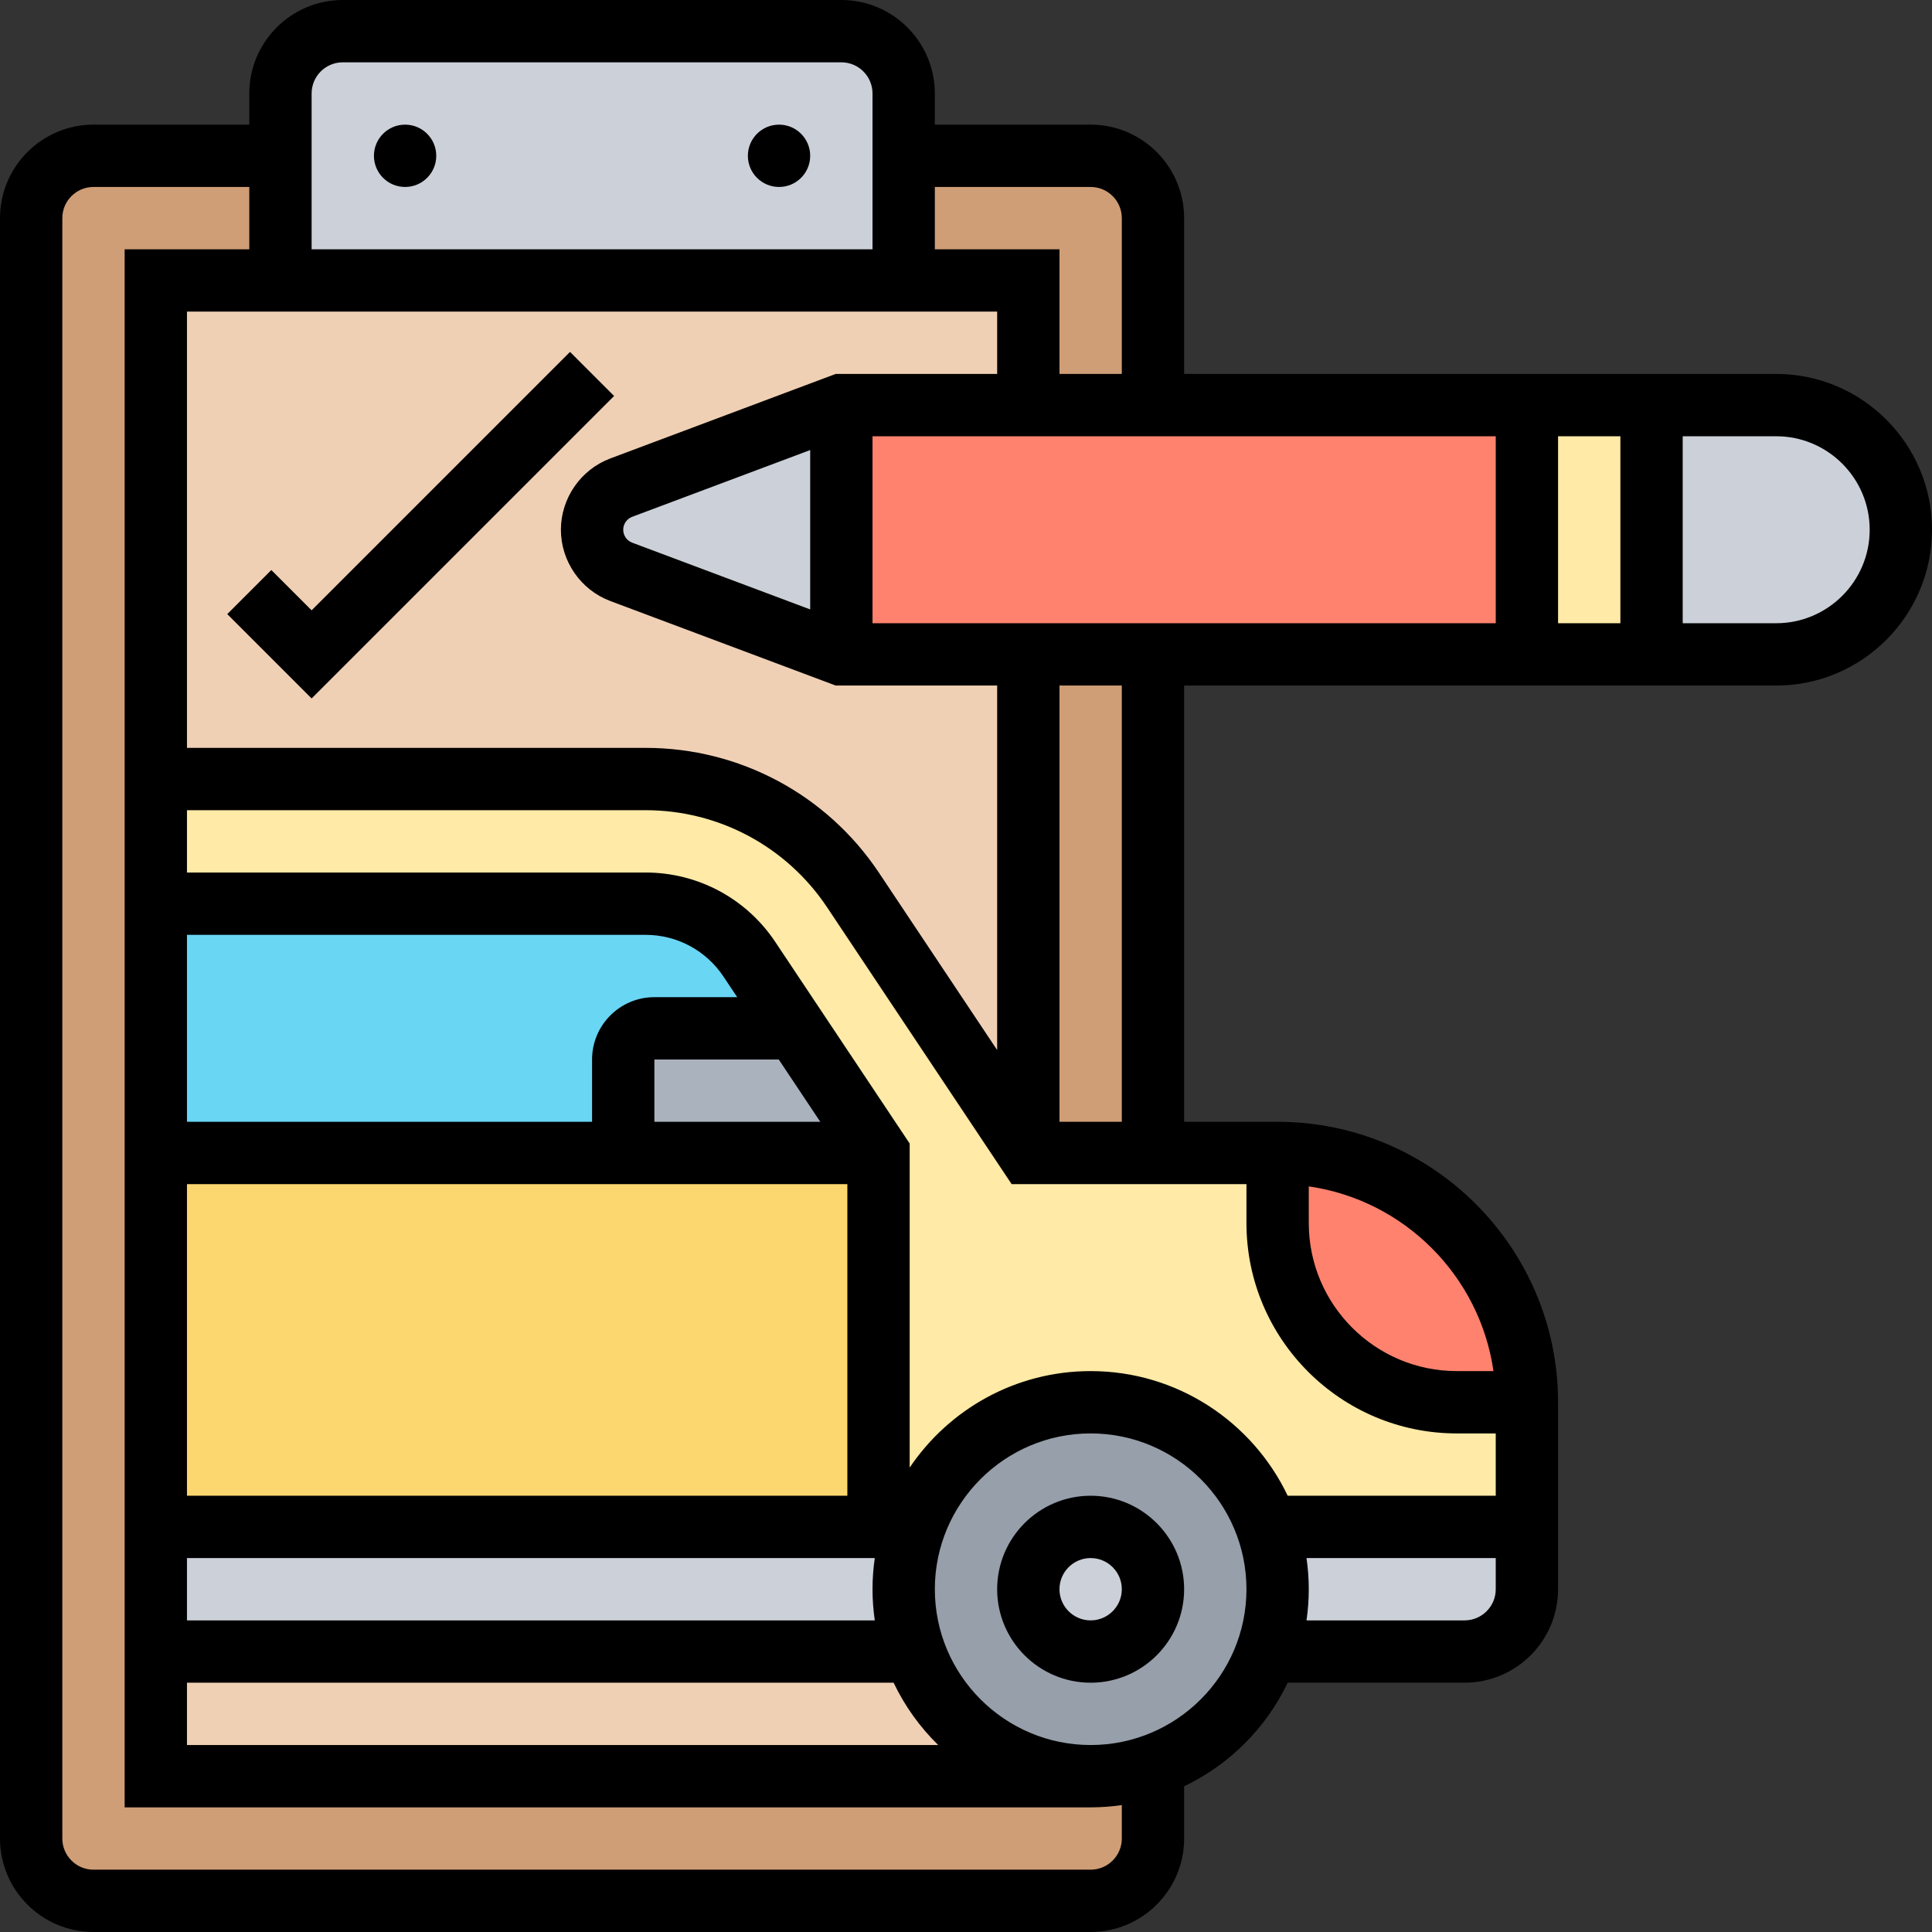 <svg id="Layer_30" enable-background="new 0 0 496 496" height="512" viewBox="0 0 496 496" width="512" xmlns="http://www.w3.org/2000/svg"><rect x="0" y="0" width="496" height="496" fill="#333333" stroke="none"/><g><g><g><path d="m264 168h32v128h-32z" fill="#cf9e76"/></g><g><path d="m296 56v48h-32v-32h-32v-32h48c8.84 0 16 7.16 16 16z" fill="#cf9e76"/></g><g><path d="m296 453.27v18.73c0 8.84-7.16 16-16 16h-256c-8.84 0-16-7.16-16-16v-416c0-8.84 7.16-16 16-16h48v32h-32v128 32 64 96 32 32h240c5.61 0 11-.96 16-2.73z" fill="#cf9e76"/></g><g><path d="m280 456h-240v-32h194.73c6.59 18.64 24.37 32 45.27 32z" fill="#f0d0b4"/></g><g><path d="m264 168v128l-45-67.5c-11.87-17.81-31.85-28.5-53.25-28.5h-125.75v-128h32 160 32v32h-48l-56.51 21.19c-4.51 1.69-7.49 6-7.49 10.81 0 2.4.74 4.68 2.05 6.58 1.31 1.88 3.19 3.38 5.44 4.23l56.51 21.19z" fill="#f0d0b4"/></g><g><path d="m392 360v32h-66.73c-6.59-18.64-24.37-32-45.27-32s-38.68 13.36-45.27 32h-9.19v-96l-21.33-32h-.01l-11.83-17.75c-5.95-8.92-15.9-14.25-26.62-14.25h-125.75v-32h125.75c21.4 0 41.38 10.69 53.25 28.5l45 67.5h32 32v18c0 25.41 20.59 46 46 46z" fill="#ffeaa7"/></g><g><path d="m192.37 246.25 11.83 17.75h-36.2c-4.42 0-8 3.58-8 8v16c0 4.42 3.58 8 8 8h-128v-64h125.75c10.72 0 20.67 5.33 26.62 14.25z" fill="#69d6f4"/></g><g><path d="m204.21 264 21.33 32h-49.54-8c-4.42 0-8-3.58-8-8v-16c0-4.42 3.58-8 8-8h36.2z" fill="#aab2bd"/></g><g><path d="m225.54 296v96h-185.54v-96h128 8z" fill="#fcd770"/></g><g><path d="m392 360h-18c-25.41 0-46-20.59-46-46v-18c35.35 0 64 28.65 64 64z" fill="#ff826e"/></g><g><path d="m234.73 424c-1.77-5-2.73-10.39-2.73-16s.96-11 2.73-16c6.59-18.64 24.37-32 45.27-32s38.68 13.36 45.27 32c1.77 5 2.73 10.39 2.73 16s-.96 11-2.73 16c-4.82 13.64-15.63 24.45-29.27 29.27-5 1.77-10.39 2.73-16 2.73-20.9 0-38.68-13.36-45.27-32z" fill="#969faa"/></g><g><path d="m392 392v16c0 8.84-7.16 16-16 16h-50.73c1.77-5 2.73-10.39 2.73-16s-.96-11-2.73-16z" fill="#ccd1d9"/></g><g><circle cx="280" cy="408" fill="#ccd1d9" r="16"/></g><g><path d="m225.54 392h9.19c-1.77 5-2.73 10.39-2.73 16s.96 11 2.73 16h-194.73v-32z" fill="#ccd1d9"/></g><g><path d="m232 40v32h-160v-32-16c0-8.84 7.16-16 16-16h128c8.84 0 16 7.16 16 16z" fill="#ccd1d9"/></g><g><path d="m392 104v64h-96-32-48v-64h48 32z" fill="#ff826e"/></g><g><path d="m478.63 113.37c5.79 5.79 9.37 13.79 9.37 22.63 0 17.67-14.33 32-32 32h-32v-64h32c8.84 0 16.84 3.58 22.63 9.37z" fill="#ccd1d9"/></g><g><path d="m216 104v64l-56.51-21.19c-2.25-.85-4.13-2.35-5.44-4.23-1.31-1.9-2.05-4.18-2.05-6.58 0-4.81 2.98-9.12 7.49-10.81z" fill="#ccd1d9"/></g><g><path d="m392 104h32v64h-32z" fill="#ffeaa7"/></g></g><g><path d="m280 384c-13.233 0-24 10.766-24 24s10.767 24 24 24 24-10.766 24-24-10.767-24-24-24zm0 32c-4.411 0-8-3.589-8-8s3.589-8 8-8 8 3.589 8 8-3.589 8-8 8z"/><path d="m456 96h-152v-40c0-13.233-10.767-24-24-24h-40v-8c0-13.233-10.767-24-24-24h-128c-13.233 0-24 10.767-24 24v8h-40c-13.233 0-24 10.767-24 24v416c0 13.233 10.767 24 24 24h256c13.233 0 24-10.767 24-24v-13.414c11.624-5.537 21.049-14.962 26.586-26.586h45.414c13.233 0 24-10.767 24-24v-48c0-39.701-32.299-72-72-72h-24v-112h152c22.056 0 40-17.944 40-40s-17.944-40-40-40zm-82 272h10v16h-53.414c-9.004-18.902-28.292-32-50.586-32-19.324 0-36.391 9.839-46.46 24.769v-83.191l-34.511-51.766c-7.434-11.153-19.877-17.812-33.281-17.812h-117.748v-16h117.748c18.767 0 36.186 9.322 46.595 24.937l47.376 71.063h60.281v10c0 29.776 24.225 54 54 54zm-326-128h117.748c8.043 0 15.508 3.995 19.969 10.687l3.542 5.313h-21.259c-8.822 0-16 7.178-16 16v16h-104zm162.592 48h-34.592-8v-16h31.925zm-162.592 16h120 8 41.54v80h-169.54zm0 96h176.581c-.376 2.614-.581 5.283-.581 8s.205 5.386.581 8h-176.581zm0 32h181.414c2.857 5.997 6.752 11.405 11.447 16h-192.861zm208-162.422-30.345-45.517c-13.383-20.075-35.778-32.061-59.907-32.061h-117.748v-112h208v16h-41.451l-57.868 21.701c-7.585 2.845-12.681 10.199-12.681 18.299s5.096 15.454 12.682 18.3l57.867 21.7h41.451zm-93.7-130.259c-1.375-.516-2.3-1.85-2.3-3.319s.925-2.803 2.299-3.318l45.701-17.138v40.912zm61.7 20.681v-48h160v48zm176-48h16v48h-16zm-120-64c4.411 0 8 3.589 8 8v40h-16v-32h-32v-16zm-192-32h128c4.411 0 8 3.589 8 8v40h-144v-40c0-4.411 3.589-8 8-8zm200 456c0 4.411-3.589 8-8 8h-256c-4.411 0-8-3.589-8-8v-416c0-4.411 3.589-8 8-8h40v16h-32v400h248c2.717 0 5.386-.205 8-.581zm-8-24c-22.056 0-40-17.944-40-40s17.944-40 40-40 40 17.944 40 40-17.944 40-40 40zm96-32h-40.581c.376-2.614.581-5.283.581-8s-.205-5.386-.581-8h48.581v8c0 4.411-3.589 8-8 8zm7.419-64h-9.419c-20.953 0-38-17.047-38-38v-9.419c24.487 3.519 43.9 22.932 47.419 47.419zm-95.419-64h-16v-112h16zm168-128h-24v-48h24c13.233 0 24 10.767 24 24s-10.767 24-24 24z"/><path d="m146.343 90.343-66.343 66.344-10.343-10.344-11.314 11.314 21.657 21.656 77.657-77.656z"/><circle cx="104" cy="40" r="8"/><circle cx="200" cy="40" r="8"/></g></g></svg>